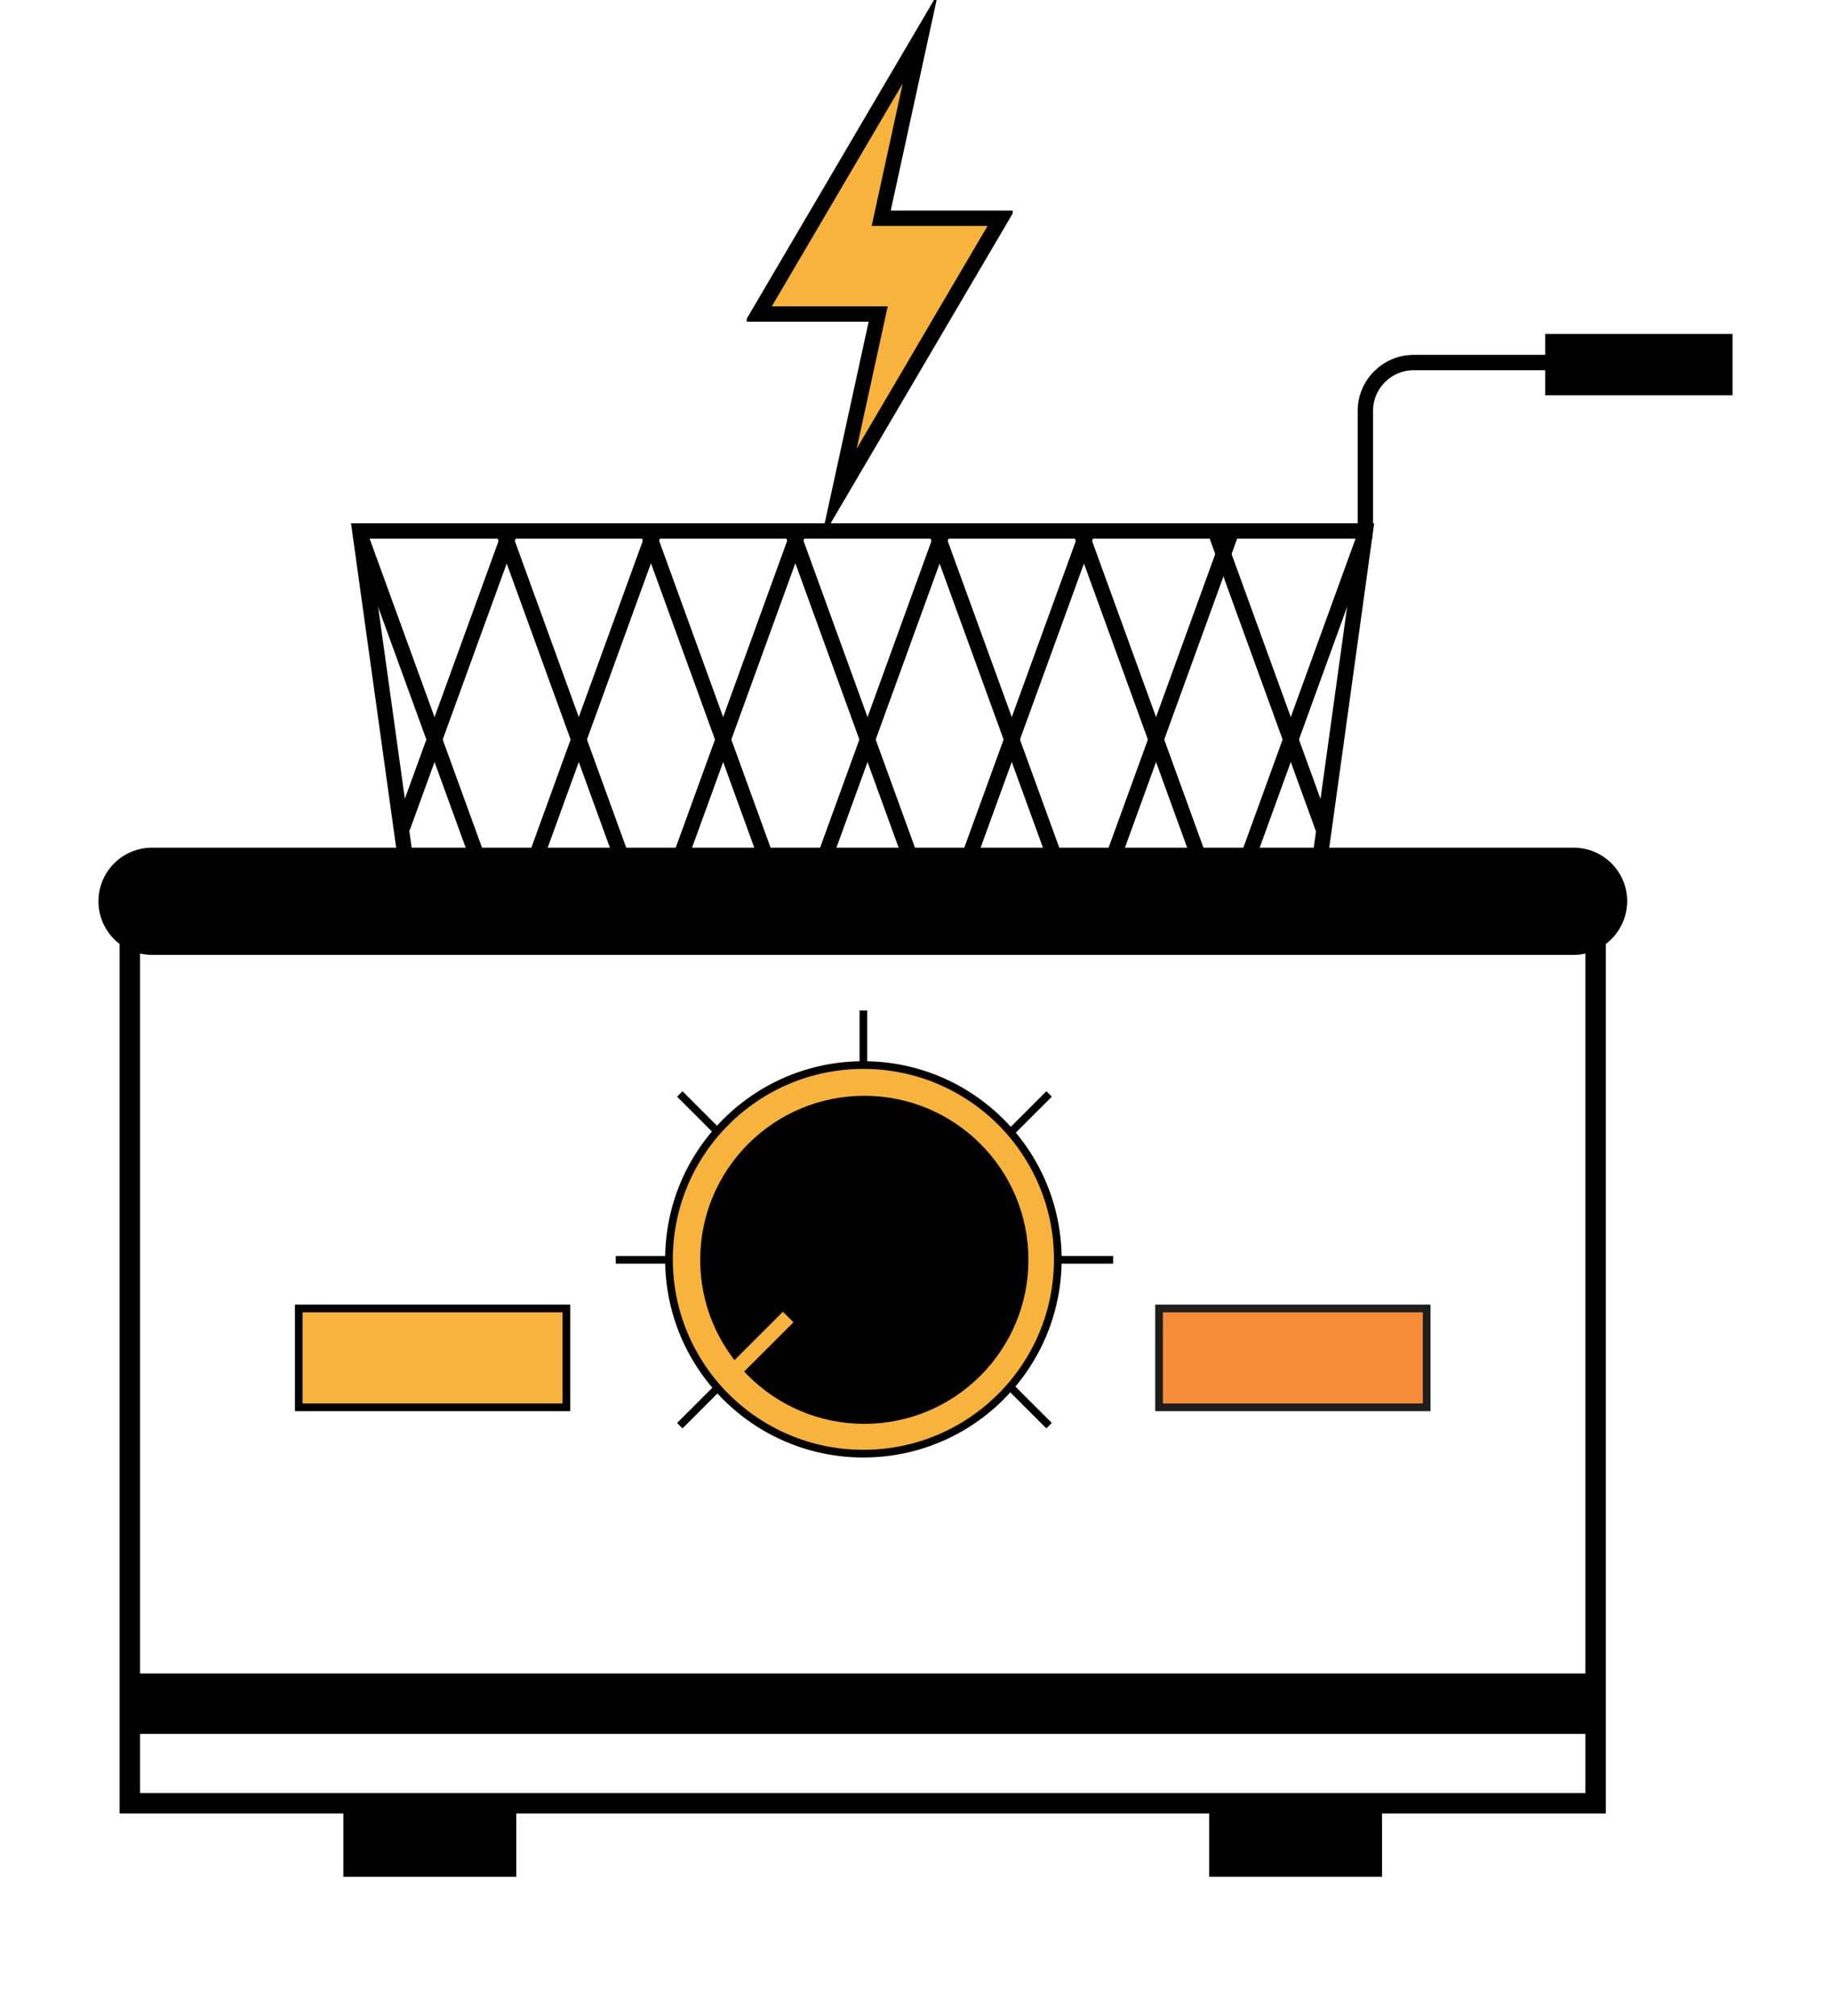 <svg width="179" height="197" viewBox="0 0 179 197" fill="none" xmlns="http://www.w3.org/2000/svg">
<path d="M155.987 85.235H12.693V176.185H155.987V85.235Z" stroke="black" stroke-width="2" stroke-miterlimit="10"/>
<path d="M50.097 176.187H33.941V183H50.097V176.187Z" fill="black" stroke="black" stroke-width="0.75" stroke-miterlimit="10"/>
<path d="M134.737 176.186H118.581V182.999H134.737V176.186Z" fill="black" stroke="black" stroke-width="0.75" stroke-miterlimit="10"/>
<path d="M155.987 163.881H12.693V169.036H155.987V163.881Z" fill="black" stroke="black" stroke-width="0.75" stroke-miterlimit="10"/>
<path d="M153.832 92.923H14.869C12.177 92.923 10 90.749 10 88.06C10 85.37 12.177 83.196 14.869 83.196H153.832C156.524 83.196 158.701 85.37 158.701 88.06C158.679 90.749 156.502 92.923 153.832 92.923Z" fill="black" stroke="black" stroke-width="0.75" stroke-miterlimit="10"/>
<path d="M55.37 127.842H29.207V137.502H55.37V127.842Z" fill="#F8B33C" stroke="black" stroke-width="0.75" stroke-miterlimit="10"/>
<path d="M84.406 98.728V106.998" stroke="black" stroke-width="0.75" stroke-miterlimit="10"/>
<path d="M66.456 106.886L72.312 112.735" stroke="black" stroke-width="0.75" stroke-miterlimit="10"/>
<path d="M102.56 106.885L96.703 112.735" stroke="black" stroke-width="0.75" stroke-miterlimit="10"/>
<path d="M66.456 139.295L72.312 133.445" stroke="black" stroke-width="0.75" stroke-miterlimit="10"/>
<path d="M102.56 139.295L96.703 133.445" stroke="black" stroke-width="0.75" stroke-miterlimit="10"/>
<path d="M100.517 123.089H108.819" stroke="black" stroke-width="0.75" stroke-miterlimit="10"/>
<path d="M60.195 123.09H68.475" stroke="black" stroke-width="0.75" stroke-miterlimit="10"/>
<path d="M84.406 142.028C94.902 142.028 103.412 133.529 103.412 123.044C103.412 112.56 94.902 104.061 84.406 104.061C73.909 104.061 65.4 112.56 65.4 123.044C65.4 133.529 73.909 142.028 84.406 142.028Z" fill="#F8B33C" stroke="black" stroke-width="0.75" stroke-miterlimit="10"/>
<path d="M84.497 139.115C93.358 139.115 100.54 131.941 100.54 123.09C100.54 114.24 93.358 107.065 84.497 107.065C75.636 107.065 68.453 114.24 68.453 123.09C68.453 131.941 75.636 139.115 84.497 139.115Z" fill="black"/>
<path d="M71.636 133.059L72.667 134.089L77.57 129.192L76.538 128.162L71.636 133.059Z" fill="#F8B33C"/>
<path d="M139.472 127.842H113.309V137.502H139.472V127.842Z" fill="#F68B38" stroke="#1D1D1B" stroke-width="0.75" stroke-miterlimit="10"/>
<path d="M133.481 51.871H35.177L39.889 85.714H128.791L133.481 51.871Z" stroke="black" stroke-width="1.5" stroke-miterlimit="10"/>
<path d="M49.783 52.186L39.574 80.246L39.35 80.852" stroke="black" stroke-width="1.5" stroke-miterlimit="10"/>
<path d="M35.176 52.186L49.783 92.327" stroke="black" stroke-width="1.5" stroke-miterlimit="10"/>
<path d="M63.875 52.186L49.29 92.327" stroke="black" stroke-width="1.5" stroke-miterlimit="10"/>
<path d="M49.29 52.186L63.875 92.327" stroke="black" stroke-width="1.5" stroke-miterlimit="10"/>
<path d="M77.989 52.186L63.404 92.327" stroke="black" stroke-width="1.5" stroke-miterlimit="10"/>
<path d="M63.404 52.186L77.989 92.327" stroke="black" stroke-width="1.5" stroke-miterlimit="10"/>
<path d="M92.103 52.186L77.518 92.327" stroke="black" stroke-width="1.5" stroke-miterlimit="10"/>
<path d="M77.518 52.186L92.103 92.327" stroke="black" stroke-width="1.5" stroke-miterlimit="10"/>
<path d="M106.216 52.186L91.608 92.327" stroke="black" stroke-width="1.5" stroke-miterlimit="10"/>
<path d="M91.608 52.186L106.216 92.327" stroke="black" stroke-width="1.5" stroke-miterlimit="10"/>
<path d="M120.308 52.186L105.723 92.327" stroke="black" stroke-width="1.5" stroke-miterlimit="10"/>
<path d="M105.723 52.186L120.308 92.327" stroke="black" stroke-width="1.5" stroke-miterlimit="10"/>
<path d="M118.895 92.327L133.48 52.186" stroke="black" stroke-width="1.5" stroke-miterlimit="10"/>
<path d="M118.895 52.186L129.418 81.143" stroke="black" stroke-width="1.5" stroke-miterlimit="10"/>
<path d="M169 33H151.431V38.245H169V33Z" fill="black" stroke="black" stroke-width="0.75" stroke-miterlimit="10"/>
<path d="M133.479 51.244V40.15C133.479 37.528 135.611 35.421 138.214 35.421H151.363" stroke="black" stroke-width="1.5" stroke-miterlimit="10"/>
<g clip-path="url(#clip0)">
<path d="M97.857 21.322H86.148L89.985 3.73L74.143 30.678H85.852L82.014 48.27L97.857 21.322Z" fill="#F8B33C" stroke="black" stroke-width="1.5" stroke-miterlimit="10"/>
</g>
<defs>
<clipPath id="clip0">
<rect width="26" height="52" fill="white" transform="translate(73)"/>
</clipPath>
</defs>
</svg>
